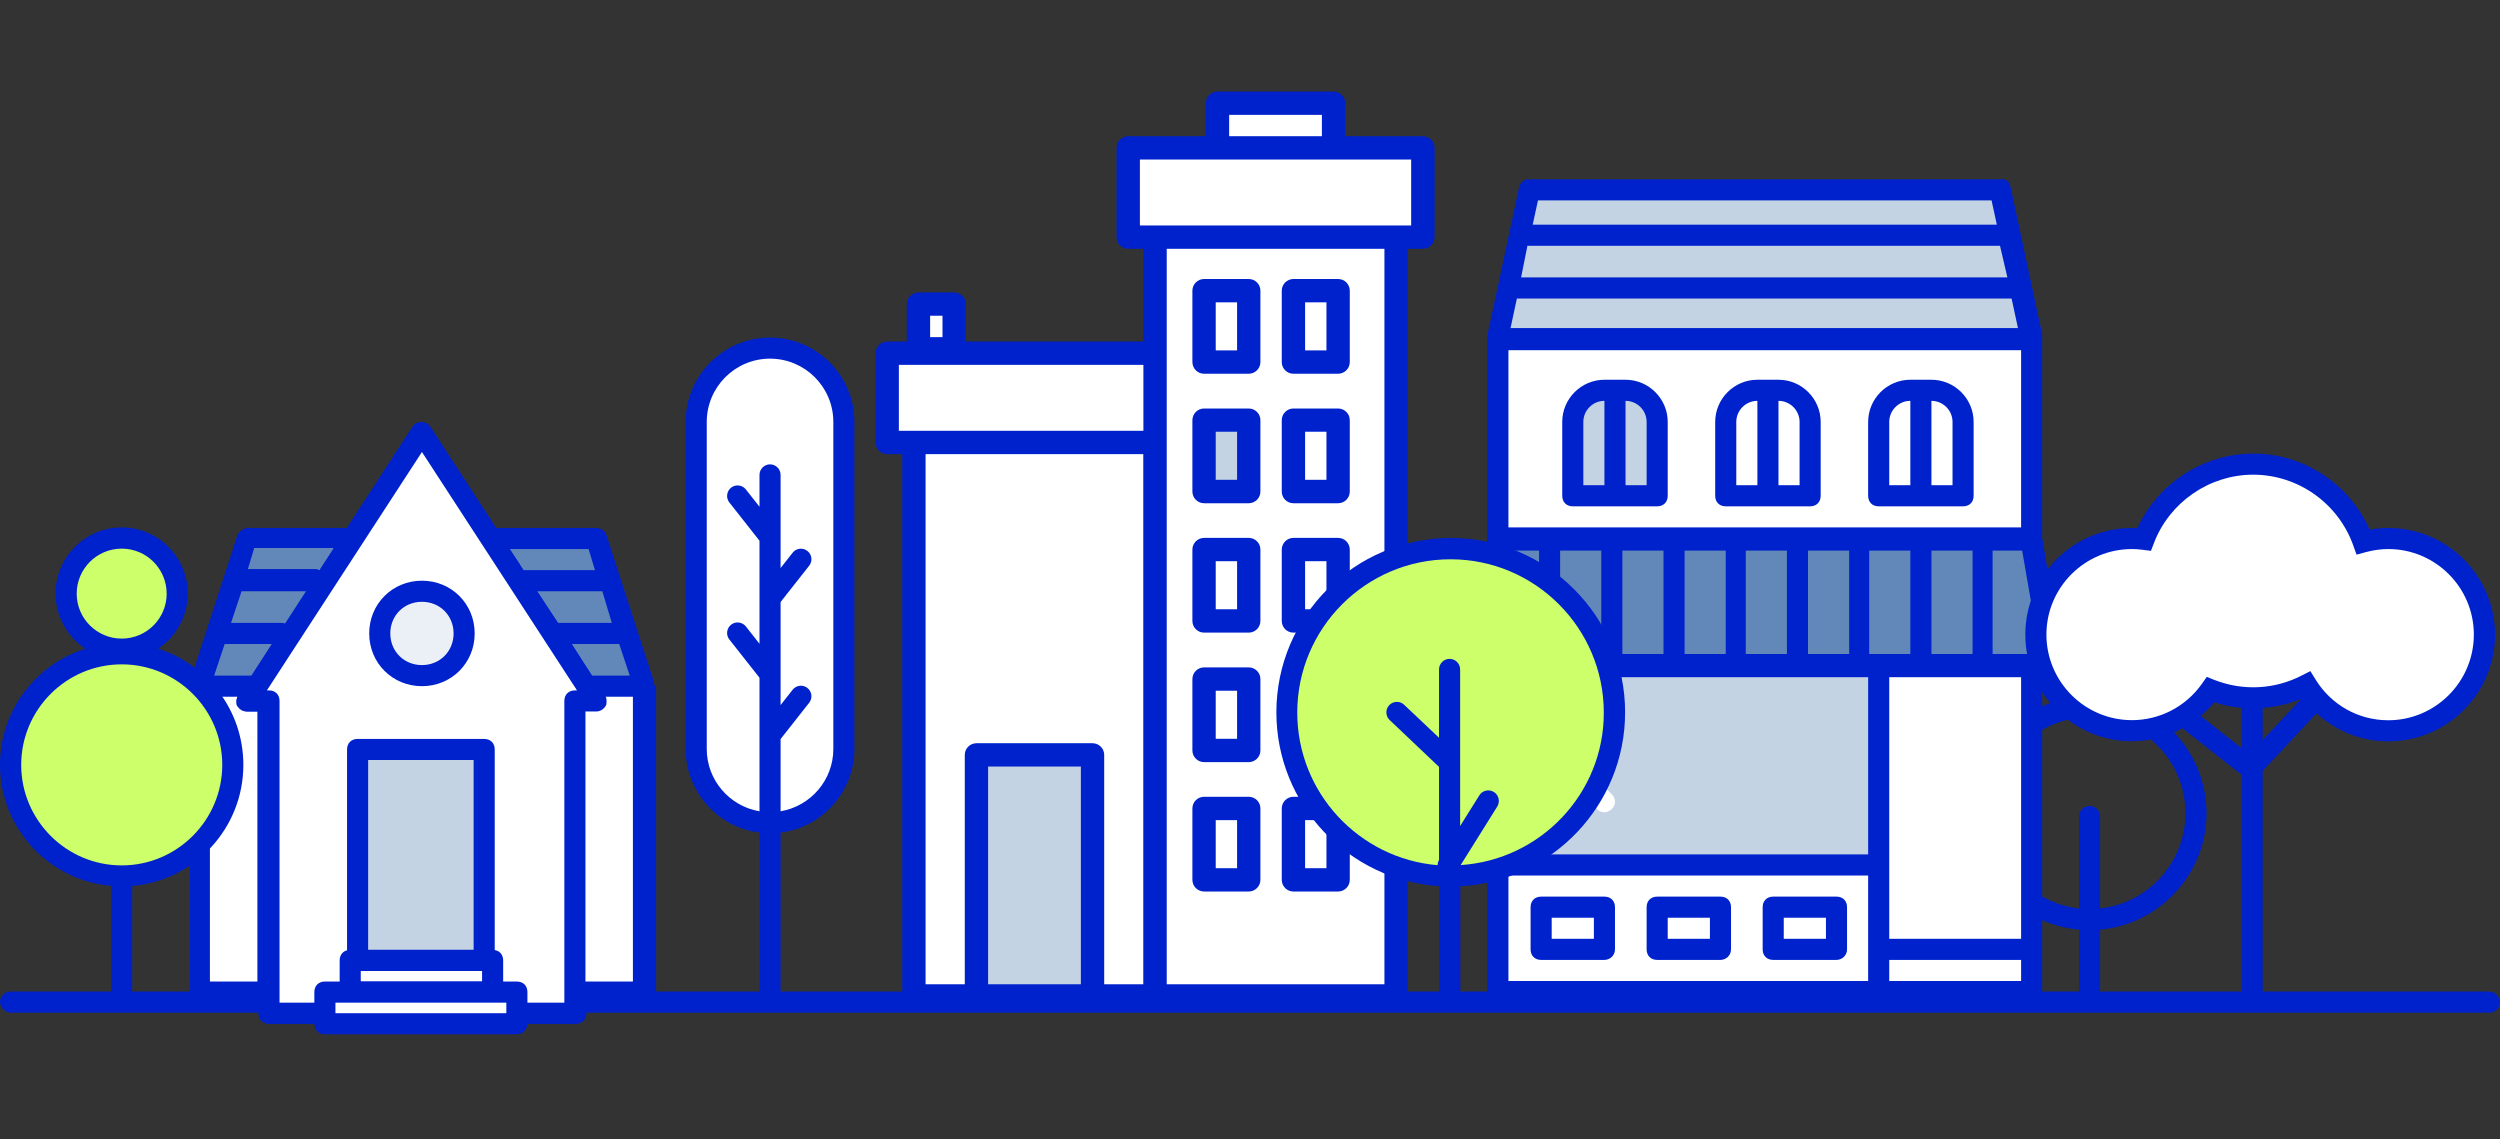 <svg width="237" height="108" viewBox="0 0 237 108" fill="none" xmlns="http://www.w3.org/2000/svg">
    <rect x="0" y="0" width="237" height="108" fill="#333333" stroke="none"/>
    <rect y="94" width="237" height="2" rx="1" fill="#0022CD"/>
    <path d="M126.422 14.018V9.782H115.417V14.018H106.956V22.479H109.5V33.484H84.106V41.945H86.65V94.414H109.5H132.35V22.479H134.883V14.018H126.422Z" fill="white"/>
    <path d="M90.454 28.828H87.07V33.063H90.454V28.828Z" fill="white"/>
    <path d="M103.572 71.564H92.567V94.414H103.572V71.564Z" fill="#C4D3E4"/>
    <path d="M118.381 39.821H114.145V46.59H118.381V39.821Z" fill="#C4D3E4"/>
    <path d="M114.145 35.43H118.381C118.989 35.43 119.487 34.933 119.487 34.324V27.556C119.487 26.947 118.989 26.45 118.381 26.45H114.145C113.537 26.45 113.039 26.947 113.039 27.556V34.324C113.039 34.933 113.537 35.43 114.145 35.43ZM115.251 28.662H117.275V33.218H115.251V28.662Z" fill="#0022CD"/>
    <path d="M122.617 35.43H126.853C127.462 35.43 127.959 34.933 127.959 34.324V27.556C127.959 26.947 127.462 26.45 126.853 26.45H122.617C122.009 26.45 121.511 26.947 121.511 27.556V34.324C121.511 34.933 121.998 35.43 122.617 35.43ZM123.723 28.662H125.747V33.218H123.723V28.662Z" fill="#0022CD"/>
    <path d="M114.145 47.707H118.381C118.989 47.707 119.487 47.209 119.487 46.601V39.833C119.487 39.224 118.989 38.726 118.381 38.726H114.145C113.537 38.726 113.039 39.224 113.039 39.833V46.601C113.039 47.209 113.537 47.707 114.145 47.707ZM115.251 40.927H117.275V45.484H115.251V40.927Z" fill="#0022CD"/>
    <path d="M122.617 47.707H126.853C127.462 47.707 127.959 47.209 127.959 46.601V39.833C127.959 39.224 127.462 38.726 126.853 38.726H122.617C122.009 38.726 121.511 39.224 121.511 39.833V46.601C121.511 47.209 121.998 47.707 122.617 47.707ZM123.723 40.927H125.747V45.484H123.723V40.927Z" fill="#0022CD"/>
    <path d="M114.145 59.973H118.381C118.989 59.973 119.487 59.475 119.487 58.867V52.098C119.487 51.49 118.989 50.992 118.381 50.992H114.145C113.537 50.992 113.039 51.49 113.039 52.098V58.867C113.039 59.475 113.537 59.973 114.145 59.973ZM115.251 53.204H117.275V57.761H115.251V53.204Z" fill="#0022CD"/>
    <path d="M122.617 59.973H126.853C127.462 59.973 127.959 59.475 127.959 58.867V52.098C127.959 51.49 127.462 50.992 126.853 50.992H122.617C122.009 50.992 121.511 51.49 121.511 52.098V58.867C121.511 59.475 121.998 59.973 122.617 59.973ZM123.723 53.204H125.747V57.761H123.723V53.204Z" fill="#0022CD"/>
    <path d="M114.145 72.249H118.381C118.989 72.249 119.487 71.752 119.487 71.144V64.375C119.487 63.766 118.989 63.269 118.381 63.269H114.145C113.537 63.269 113.039 63.766 113.039 64.375V71.144C113.039 71.752 113.537 72.249 114.145 72.249ZM115.251 65.481H117.275V70.037H115.251V65.481Z" fill="#0022CD"/>
    <path d="M122.617 72.249H126.853C127.462 72.249 127.959 71.752 127.959 71.144V64.375C127.959 63.766 127.462 63.269 126.853 63.269H122.617C122.009 63.269 121.511 63.766 121.511 64.375V71.144C121.511 71.752 121.998 72.249 122.617 72.249ZM123.723 65.481H125.747V70.037H123.723V65.481Z" fill="#0022CD"/>
    <path d="M114.145 84.515H118.381C118.989 84.515 119.487 84.017 119.487 83.409V76.64C119.487 76.032 118.989 75.534 118.381 75.534H114.145C113.537 75.534 113.039 76.032 113.039 76.64V83.409C113.039 84.017 113.537 84.515 114.145 84.515ZM115.251 77.746H117.275V82.303H115.251V77.746Z" fill="#0022CD"/>
    <path d="M122.617 84.515H126.853C127.462 84.515 127.959 84.017 127.959 83.409V76.64C127.959 76.032 127.462 75.534 126.853 75.534H122.617C122.009 75.534 121.511 76.032 121.511 76.64V83.409C121.511 84.017 121.998 84.515 122.617 84.515ZM123.723 77.746H125.747V82.303H123.723V77.746Z" fill="#0022CD"/>
    <path d="M134.883 12.912H127.528V9.782C127.528 9.174 127.03 8.676 126.422 8.676H115.417C114.809 8.676 114.311 9.174 114.311 9.782V12.912H106.956C106.348 12.912 105.85 13.41 105.85 14.018V22.479C105.85 23.087 106.348 23.585 106.956 23.585H108.394V32.378H91.561V28.828C91.561 28.219 91.063 27.722 90.454 27.722H87.07C86.462 27.722 85.964 28.219 85.964 28.828V32.378H84.106C83.498 32.378 83 32.876 83 33.484V41.945C83 42.553 83.498 43.051 84.106 43.051H85.533V94.414C85.533 95.022 86.031 95.52 86.639 95.52H92.567H103.572H109.5H132.35C132.958 95.52 133.456 95.022 133.456 94.414V23.585H134.894C135.502 23.585 136 23.087 136 22.479V14.018C135.989 13.399 135.491 12.912 134.883 12.912ZM88.176 29.934H89.349V31.958H88.176V29.934ZM102.466 93.308H93.673V72.67H102.466V93.308ZM108.394 93.308H104.678V71.564C104.678 70.956 104.18 70.458 103.572 70.458H92.567C91.959 70.458 91.461 70.956 91.461 71.564V93.308H87.745V43.051H108.383V93.308H108.394ZM108.394 40.839H86.639H85.212V34.59H108.394V40.839ZM116.523 10.888H125.316V12.912H116.523V10.888ZM131.244 93.308H110.606V41.945V33.484V23.585H131.244V93.308ZM133.777 21.373H132.339H109.5H108.062V15.124H115.417H126.422H133.777V21.373Z" fill="#0022CD"/>
    <path d="M29.3 57.45L31.7 53.85L33.5 51.05H23.5L18.9 65.05H24.4L29.3 57.45Z" fill="#6288B9"/>
    <path d="M48.3 53.85L50.6 57.45L55.6 65.05H61L56.5 51.05H46.5L48.3 53.85Z" fill="#6288B9"/>
    <path d="M25.5 66.45H23.5L24.4 65.05H18.9V94.05H25.5V66.45Z" fill="white"/>
    <path d="M55.6 65.05L56.5 66.45H54.5V94.05H61V65.05H55.6Z" fill="white"/>
    <path d="M62 64.85C62 64.75 62 64.75 62 64.85V64.65L57.5 50.75C57.4 50.35 57 50.05 56.5 50.05H47L40.8 40.55C40.4 39.95 39.5 39.95 39.1 40.55L32.9 50.05H23.5C23.1 50.05 22.7 50.35 22.5 50.75L18 64.65V64.75V64.85C18 64.95 18 64.95 18 65.05V94.05C18 94.65 18.4 95.05 19 95.05H24.6V96.05C24.6 96.65 25 97.05 25.6 97.05H54.6C55.2 97.05 55.6 96.65 55.6 96.05V95.05H61.2C61.8 95.05 62.2 94.65 62.2 94.05V65.05C62 64.95 62 64.85 62 64.85ZM58 59.05H52.9L50.9 56.05H57.1L58 59.05ZM56.1 64.05L54.2 61.05H58.7L59.7 64.05H56.1ZM55.8 52.05L56.4 54.05H49.6L49.1 53.25L48.3 52.05H55.8ZM21.3 61.05H25.8L23.9 64.05H20.3L21.3 61.05ZM22.9 56.05H29.1L27.1 59.15C26.9 59.05 26.8 59.05 26.7 59.05H21.9L22.9 56.05ZM31.6 52.05L30.3 54.05C30.2 54.05 30.1 53.95 30 53.95H23.5L24.1 51.95H31.6V52.05ZM19.9 93.05V66.05H22.5C22.5 66.15 22.4 66.25 22.4 66.45C22.4 66.45 22.4 66.45 22.4 66.55C22.4 66.65 22.4 66.85 22.5 66.95C22.7 67.25 23 67.45 23.4 67.45H24.4V93.05H19.9ZM53.5 95.05H26.5V94.05V66.45C26.5 65.85 26.1 65.45 25.5 65.45H25.3L30.1 58.05L34.3 51.65L40 42.95L54.7 65.55H54.5C53.9 65.55 53.5 65.95 53.5 66.55V94.05V95.05ZM55.5 93.05V67.45H56.5C56.9 67.45 57.2 67.25 57.4 66.95C57.5 66.85 57.5 66.65 57.5 66.55C57.5 66.55 57.5 66.55 57.5 66.45C57.5 66.35 57.5 66.15 57.4 66.05H60V93.05H55.5Z" fill="#0022CD"/>
    <path d="M56.5 66.45L50.6 57.45L48.3 53.85L40 41.05L31.7 53.85L29.3 57.45L23.5 66.45H25.5V96.05H54.5V66.45H56.5Z" fill="white"/>
    <path d="M56.5 66.45L50.6 57.45L48.3 53.85L40 41.05L31.7 53.85L29.3 57.45L23.5 66.45H25.5V96.05H54.5V66.45H56.5Z" fill="white"/>
    <path d="M54.5 97.05H25.5C24.9 97.05 24.5 96.65 24.5 96.05V67.45H23.5C23.1 67.45 22.8 67.25 22.6 66.95C22.4 66.65 22.4 66.25 22.6 65.95L39.1 40.45C39.5 39.85 40.4 39.85 40.8 40.45L57.3 65.85C57.5 66.15 57.5 66.55 57.3 66.85C57.1 67.15 56.8 67.35 56.4 67.35H55.4V96.05C55.5 96.55 55 97.05 54.5 97.05ZM26.5 95.05H53.5V66.45C53.5 65.85 53.9 65.45 54.5 65.45H54.7L40 42.85L25.3 65.45H25.5C26.1 65.45 26.5 65.85 26.5 66.45V95.05Z" fill="#0022CD"/>
    <path d="M45.9 71.05H33.9V91.05H45.9V71.05Z" fill="#C4D3E4"/>
    <path d="M45.9 92.05H33.9C33.3 92.05 32.9 91.65 32.9 91.05V71.05C32.9 70.45 33.3 70.05 33.9 70.05H45.9C46.5 70.05 46.9 70.45 46.9 71.05V91.05C46.9 91.55 46.5 92.05 45.9 92.05ZM34.9 90.05H44.9V72.05H34.9V90.05Z" fill="#0022CD"/>
    <path d="M40 64.05C42.209 64.05 44 62.259 44 60.05C44 57.841 42.209 56.05 40 56.05C37.791 56.05 36 57.841 36 60.05C36 62.259 37.791 64.05 40 64.05Z" fill="#EBF0F6"/>
    <path d="M40 65.05C37.2 65.05 35 62.85 35 60.05C35 57.25 37.2 55.05 40 55.05C42.8 55.05 45 57.25 45 60.05C45 62.85 42.8 65.05 40 65.05ZM40 57.05C38.3 57.05 37 58.35 37 60.05C37 61.75 38.3 63.05 40 63.05C41.7 63.05 43 61.75 43 60.05C43 58.35 41.7 57.05 40 57.05Z" fill="#0022CD"/>
    <path d="M46.7 91.05H33.2V94.05H46.7V91.05Z" fill="white"/>
    <path d="M46.7 95.05H33.2C32.6 95.05 32.2 94.65 32.2 94.05V91.05C32.2 90.45 32.6 90.05 33.2 90.05H46.7C47.3 90.05 47.7 90.45 47.7 91.05V94.05C47.7 94.55 47.2 95.05 46.7 95.05ZM34.2 93.05H45.7V92.05H34.2V93.05Z" fill="#0022CD"/>
    <path d="M49 94.05H30.8V97.05H49V94.05Z" fill="white"/>
    <path d="M49 98.05H30.8C30.2 98.05 29.8 97.65 29.8 97.05V94.05C29.8 93.45 30.2 93.05 30.8 93.05H49C49.6 93.05 50 93.45 50 94.05V97.05C50 97.55 49.6 98.05 49 98.05ZM31.8 96.05H48V95.05H31.8V96.05Z" fill="#0022CD"/>
    <path d="M209.18 77.09C209.18 70.97 204.2 66 198.09 66C191.98 66 187 70.98 187 77.09C187 82.87 191.44 87.63 197.09 88.13V93.8C197.09 94.35 197.54 94.8 198.09 94.8C198.64 94.8 199.09 94.35 199.09 93.8V88.13C204.74 87.62 209.18 82.86 209.18 77.09ZM199.09 86.12V77.4C199.09 76.85 198.64 76.4 198.09 76.4C197.54 76.4 197.09 76.85 197.09 77.4V86.12C192.54 85.62 189 81.76 189 77.08C189 72.07 193.08 67.99 198.09 67.99C203.1 67.99 207.18 72.07 207.18 77.08C207.18 81.76 203.64 85.62 199.09 86.12Z" fill="#0022CD"/>
    <g clip-path="url(#clip0_1_6301)">
        <path d="M192.6 32.2H142V51H192.6V32.2Z" fill="white"/>
        <path d="M189.6 18H145L142 32H192.6L189.6 18Z" fill="white"/>
        <path d="M192.6 51.2H142L140 63H194.6L192.6 51.2Z" fill="#6288B9"/>
        <path d="M178 63H142V82H178V63Z" fill="#C4D3E4"/>
        <path d="M178.1 82H142V94H178.1V82Z" fill="white"/>
        <path d="M192.6 63.2H178.1V94H192.6V63.2Z" fill="white"/>
        <path d="M192.6 90H178.1V94H192.6V90Z" fill="white"/>
        <path d="M152.1 91H146.1C145.5 91 145.1 90.6 145.1 90V86C145.1 85.4 145.5 85 146.1 85H152.1C152.7 85 153.1 85.4 153.1 86V90C153.1 90.6 152.6 91 152.1 91ZM147.1 89H151.1V87H147.1V89Z" fill="#0022CD"/>
        <path d="M163.1 91H157.1C156.5 91 156.1 90.6 156.1 90V86C156.1 85.4 156.5 85 157.1 85H163.1C163.7 85 164.1 85.4 164.1 86V90C164.1 90.6 163.6 91 163.1 91ZM158.1 89H162.1V87H158.1V89Z" fill="#0022CD"/>
        <path d="M174.1 91H168.1C167.5 91 167.1 90.6 167.1 90V86C167.1 85.4 167.5 85 168.1 85H174.1C174.7 85 175.1 85.4 175.1 86V90C175.1 90.6 174.6 91 174.1 91ZM169.1 89H173.1V87H169.1V89Z" fill="#0022CD"/>
        <path d="M152.1 77C151.8 77 151.6 76.9 151.4 76.7L146.4 71.7C146 71.3 146 70.7 146.4 70.3C146.8 69.9 147.4 69.9 147.8 70.3L152.8 75.3C153.2 75.7 153.2 76.3 152.8 76.7C152.6 76.9 152.3 77 152.1 77Z" fill="white"/>
        <path d="M148.6 78.5C148.3 78.5 148.1 78.4 147.9 78.2L145.4 75.7C145 75.3 145 74.7 145.4 74.3C145.8 73.9 146.4 73.9 146.8 74.3L149.3 76.8C149.7 77.2 149.7 77.8 149.3 78.2C149.1 78.4 148.8 78.5 148.6 78.5Z" fill="white"/>
        <path d="M189 18H145L142 32H192.5L189 18Z" fill="#C4D3E4"/>
        <path d="M193.6 51V32.1V32C193.6 31.9 193.6 31.8 193.6 31.7L190.6 17.7C190.5 17.2 190.1 16.9 189.6 16.9H145C144.5 17 144.1 17.3 144 17.8L141 31.8C141 31.9 141 32 141 32.1V32.2V51L139 62.8C139 63.1 139 63.4 139.2 63.6C139.4 63.9 139.7 64 140 64H141V82V94C141 94.6 141.4 95 142 95H178.1H192.6C193.2 95 193.6 94.6 193.6 94V90V64H194.6C194.9 64 195.2 63.9 195.4 63.6C195.6 63.4 195.7 63.1 195.6 62.8L193.6 51ZM143.8 28.3C143.8 28.3 143.9 28.3 143.8 28.3H190.5C190.6 28.3 190.6 28.3 190.7 28.3L191.3 31.1H143.2L143.8 28.3ZM190.3 26.3H144.2L144.8 23.3H189.6L190.3 26.3ZM143 50V33.2H191.6V50H143ZM151.8 52.2V62H147.9V52.2H151.8ZM153.8 52.2H157.7V62H153.8V52.2ZM159.7 52.2H163.6V62H159.7V52.2ZM165.5 52.2H169.4V62H165.5V52.2ZM171.4 52.2H175.3V62H171.4V52.2ZM177.2 52.2H181.1V62H177.2V52.2ZM183.1 52.2H187V62H183.1V52.2ZM142.8 52.2H145.9V62H141.2L142.8 52.2ZM188.9 62V52.2H191.7L193.4 62H188.9ZM188.8 19L189.3 21.3H145.3L145.8 19H188.8ZM191.6 89H179.1V82V64.2H191.6V89ZM177.1 81H143V64.2H177.1V81ZM143 83H177.1V90V93H143V83ZM191.6 93H179.1V91H191.6V93Z" fill="#0022CD"/>
        <path d="M157.1 47H149.1V40C149.1 38.3 150.4 37 152.1 37H154.1C155.8 37 157.1 38.3 157.1 40V47Z" fill="#C4D3E4"/>
        <path d="M154.1 36H152.1C149.9 36 148.1 37.8 148.1 40V47C148.1 47.6 148.5 48 149.1 48H157.1C157.7 48 158.1 47.6 158.1 47V40C158.1 37.8 156.3 36 154.1 36ZM150.1 40C150.1 38.9 151 38 152.1 38V46H150.1V40ZM156.1 46H154.1V38C155.2 38 156.1 38.9 156.1 40V46Z" fill="#0022CD"/>
        <path d="M168.6 36H166.6C164.4 36 162.6 37.8 162.6 40V47C162.6 47.6 163 48 163.6 48H171.6C172.2 48 172.6 47.6 172.6 47V40C172.6 37.8 170.8 36 168.6 36ZM164.6 40C164.6 38.9 165.5 38 166.6 38V46H164.6V40ZM170.6 46H168.6V38C169.7 38 170.6 38.9 170.6 40V46Z" fill="#0022CD"/>
        <path d="M183.1 36H181.1C178.9 36 177.1 37.8 177.1 40V47C177.1 47.6 177.5 48 178.1 48H186.1C186.7 48 187.1 47.6 187.1 47V40C187.1 37.8 185.3 36 183.1 36ZM179.1 40C179.1 38.9 180 38 181.1 38V46H179.1V40ZM185.1 46H183.1V38C184.2 38 185.1 38.9 185.1 40V46Z" fill="#0022CD"/>
    </g>
    <path d="M73 78C69.13 78 66 74.87 66 71V40C66 36.13 69.13 33 73 33C76.87 33 80 36.13 80 40V71C80 74.87 76.87 78 73 78Z" fill="white"/>
    <path d="M73 32C68.59 32 65 35.59 65 40V71C65 75.07 68.06 78.44 72 78.93V94.31C72 94.86 72.45 95.31 73 95.31C73.55 95.31 74 94.86 74 94.31V78.93C77.94 78.44 81 75.07 81 71V40C81 35.59 77.41 32 73 32ZM79 71C79 73.97 76.83 76.43 74 76.91V70.06L76.71 66.62C77.05 66.19 76.98 65.56 76.54 65.22C76.11 64.88 75.48 64.95 75.14 65.39L74 66.84V57.07L76.71 53.63C77.05 53.2 76.98 52.57 76.54 52.23C76.11 51.89 75.48 51.96 75.14 52.4L74 53.85V45.02C74 44.47 73.55 44.02 73 44.02C72.45 44.02 72 44.47 72 45.02V48.04L70.71 46.4C70.37 45.97 69.74 45.89 69.31 46.23C68.88 46.57 68.8 47.2 69.14 47.63L72 51.26V61.03L70.71 59.39C70.37 58.96 69.74 58.88 69.31 59.22C68.88 59.56 68.8 60.19 69.14 60.62L72 64.25V76.91C69.17 76.43 67 73.97 67 71V40C67 36.69 69.69 34 73 34C76.31 34 79 36.69 79 40V71Z" fill="#0022CD"/>
    <path d="M226.41 51.05C225.58 51.05 224.79 51.17 224.03 51.37C222.51 47.07 218.42 43.99 213.6 43.99C208.87 43.99 204.85 46.95 203.26 51.12C202.88 51.07 202.5 51.04 202.11 51.04C197.08 51.04 193 55.12 193 60.15C193 65.18 197.08 69.26 202.11 69.26C205.2 69.26 207.92 67.72 209.57 65.37C210.82 65.86 212.18 66.14 213.6 66.14C215.42 66.14 217.14 65.69 218.66 64.91C220.26 67.51 223.13 69.26 226.41 69.26C231.44 69.26 235.52 65.18 235.52 60.15C235.52 55.13 231.44 51.05 226.41 51.05Z" fill="white"/>
    <path d="M226.41 50.05C225.83 50.05 225.24 50.1 224.64 50.21C222.72 45.86 218.39 43 213.6 43C208.89 43 204.57 45.81 202.62 50.07C202.44 50.06 202.27 50.05 202.11 50.05C196.53 50.05 192 54.59 192 60.16C192 65.73 196.54 70.27 202.11 70.27C203.8 70.27 205.44 69.83 206.89 69.04L212.5 73.45V94.7H214.5V73.08L219.61 67.62C221.45 69.31 223.84 70.28 226.42 70.28C232 70.28 236.53 65.74 236.53 60.17C236.53 54.6 231.99 50.05 226.41 50.05ZM208.62 67.87C209.08 67.48 209.52 67.05 209.92 66.58C210.77 66.85 211.63 67.02 212.5 67.1V70.92L208.62 67.87ZM214.5 67.11C215.74 67.02 216.97 66.73 218.14 66.26L214.5 70.15V67.11ZM226.41 68.28C223.58 68.28 221 66.83 219.51 64.41L219.02 63.62L218.2 64.04C215.64 65.36 212.65 65.52 209.93 64.46L209.2 64.17L208.75 64.81C207.23 66.98 204.75 68.27 202.11 68.27C197.64 68.27 194 64.63 194 60.16C194 55.69 197.64 52.05 202.11 52.05C202.42 52.05 202.74 52.07 203.13 52.12L203.91 52.22L204.19 51.49C205.67 47.61 209.45 45 213.6 45C217.85 45 221.66 47.7 223.09 51.71L223.4 52.58L224.29 52.34C225 52.15 225.72 52.05 226.41 52.05C230.88 52.05 234.52 55.69 234.52 60.16C234.52 64.63 230.88 68.28 226.41 68.28Z" fill="#0022CD"/>
    <path d="M137.53 83.06C146.107 83.06 153.06 76.107 153.06 67.53C153.06 58.953 146.107 52 137.53 52C128.953 52 122 58.953 122 67.53C122 76.107 128.953 83.06 137.53 83.06Z" fill="#CCFF69"/>
    <path d="M154.06 67.53C154.06 58.41 146.64 51 137.53 51C128.42 51 121 58.42 121 67.53C121 76.28 127.83 83.44 136.44 84.01V93.98C136.44 94.53 136.89 94.98 137.44 94.98C137.99 94.98 138.44 94.53 138.44 93.98V84.02C147.12 83.54 154.06 76.34 154.06 67.53ZM138.47 82.01L141.94 76.46C142.23 75.99 142.09 75.37 141.62 75.08C141.15 74.79 140.53 74.93 140.24 75.4L138.42 78.31V63.46C138.42 62.91 137.97 62.46 137.42 62.46C136.87 62.46 136.42 62.91 136.42 63.46V69.94L133.11 66.81C132.71 66.43 132.08 66.45 131.7 66.85C131.32 67.25 131.34 67.88 131.74 68.26L136.42 72.7V81.52V81.53C136.32 81.68 136.29 81.85 136.28 82.02C128.84 81.39 122.98 75.15 122.98 67.55C122.98 59.54 129.5 53.02 137.51 53.02C145.52 53.02 152.04 59.54 152.04 67.55C152.06 75.22 146.04 81.52 138.47 82.01Z" fill="#0022CD"/>
    <path d="M11.54 61.54C14.45 61.54 16.81 59.18 16.81 56.27C16.81 53.36 14.45 51 11.54 51C8.63 51 6.27 53.36 6.27 56.27C6.27 59.18 8.63 61.54 11.54 61.54Z" fill="#CCFF69"/>
    <path d="M11.54 61.98C5.72 61.98 1.01 66.69 1.01 72.51C1.01 78.33 5.72 83.04 11.54 83.04C17.36 83.04 22.07 78.33 22.07 72.51C22.07 66.69 17.35 61.98 11.54 61.98Z" fill="#CCFF69"/>
    <path d="M23.07 72.51C23.07 67.35 19.66 62.97 14.98 61.5C16.68 60.38 17.8 58.45 17.8 56.27C17.8 52.81 14.99 50 11.54 50C8.08 50 5.27 52.81 5.27 56.27C5.27 58.45 6.39 60.38 8.09 61.5C3.41 62.97 0 67.35 0 72.5C0 78.52 4.64 83.47 10.53 83.98V95.76H12.53V83.99C18.43 83.48 23.07 78.53 23.07 72.51ZM11.54 52.01C13.89 52.01 15.8 53.92 15.8 56.28C15.8 58.63 13.89 60.54 11.54 60.54C9.19 60.54 7.27 58.63 7.27 56.28C7.27 53.93 9.18 52.01 11.54 52.01ZM11.54 82.04C6.29 82.04 2.01 77.76 2.01 72.51C2.01 67.26 6.29 62.98 11.54 62.98C16.79 62.98 21.07 67.26 21.07 72.51C21.07 77.76 16.79 82.04 11.54 82.04Z" fill="#0022CD"/>
    <defs>
        <clipPath id="clip0_1_6301">
            <rect width="56.6" height="78" fill="white" transform="translate(139 17)"/>
        </clipPath>
    </defs>
</svg>
